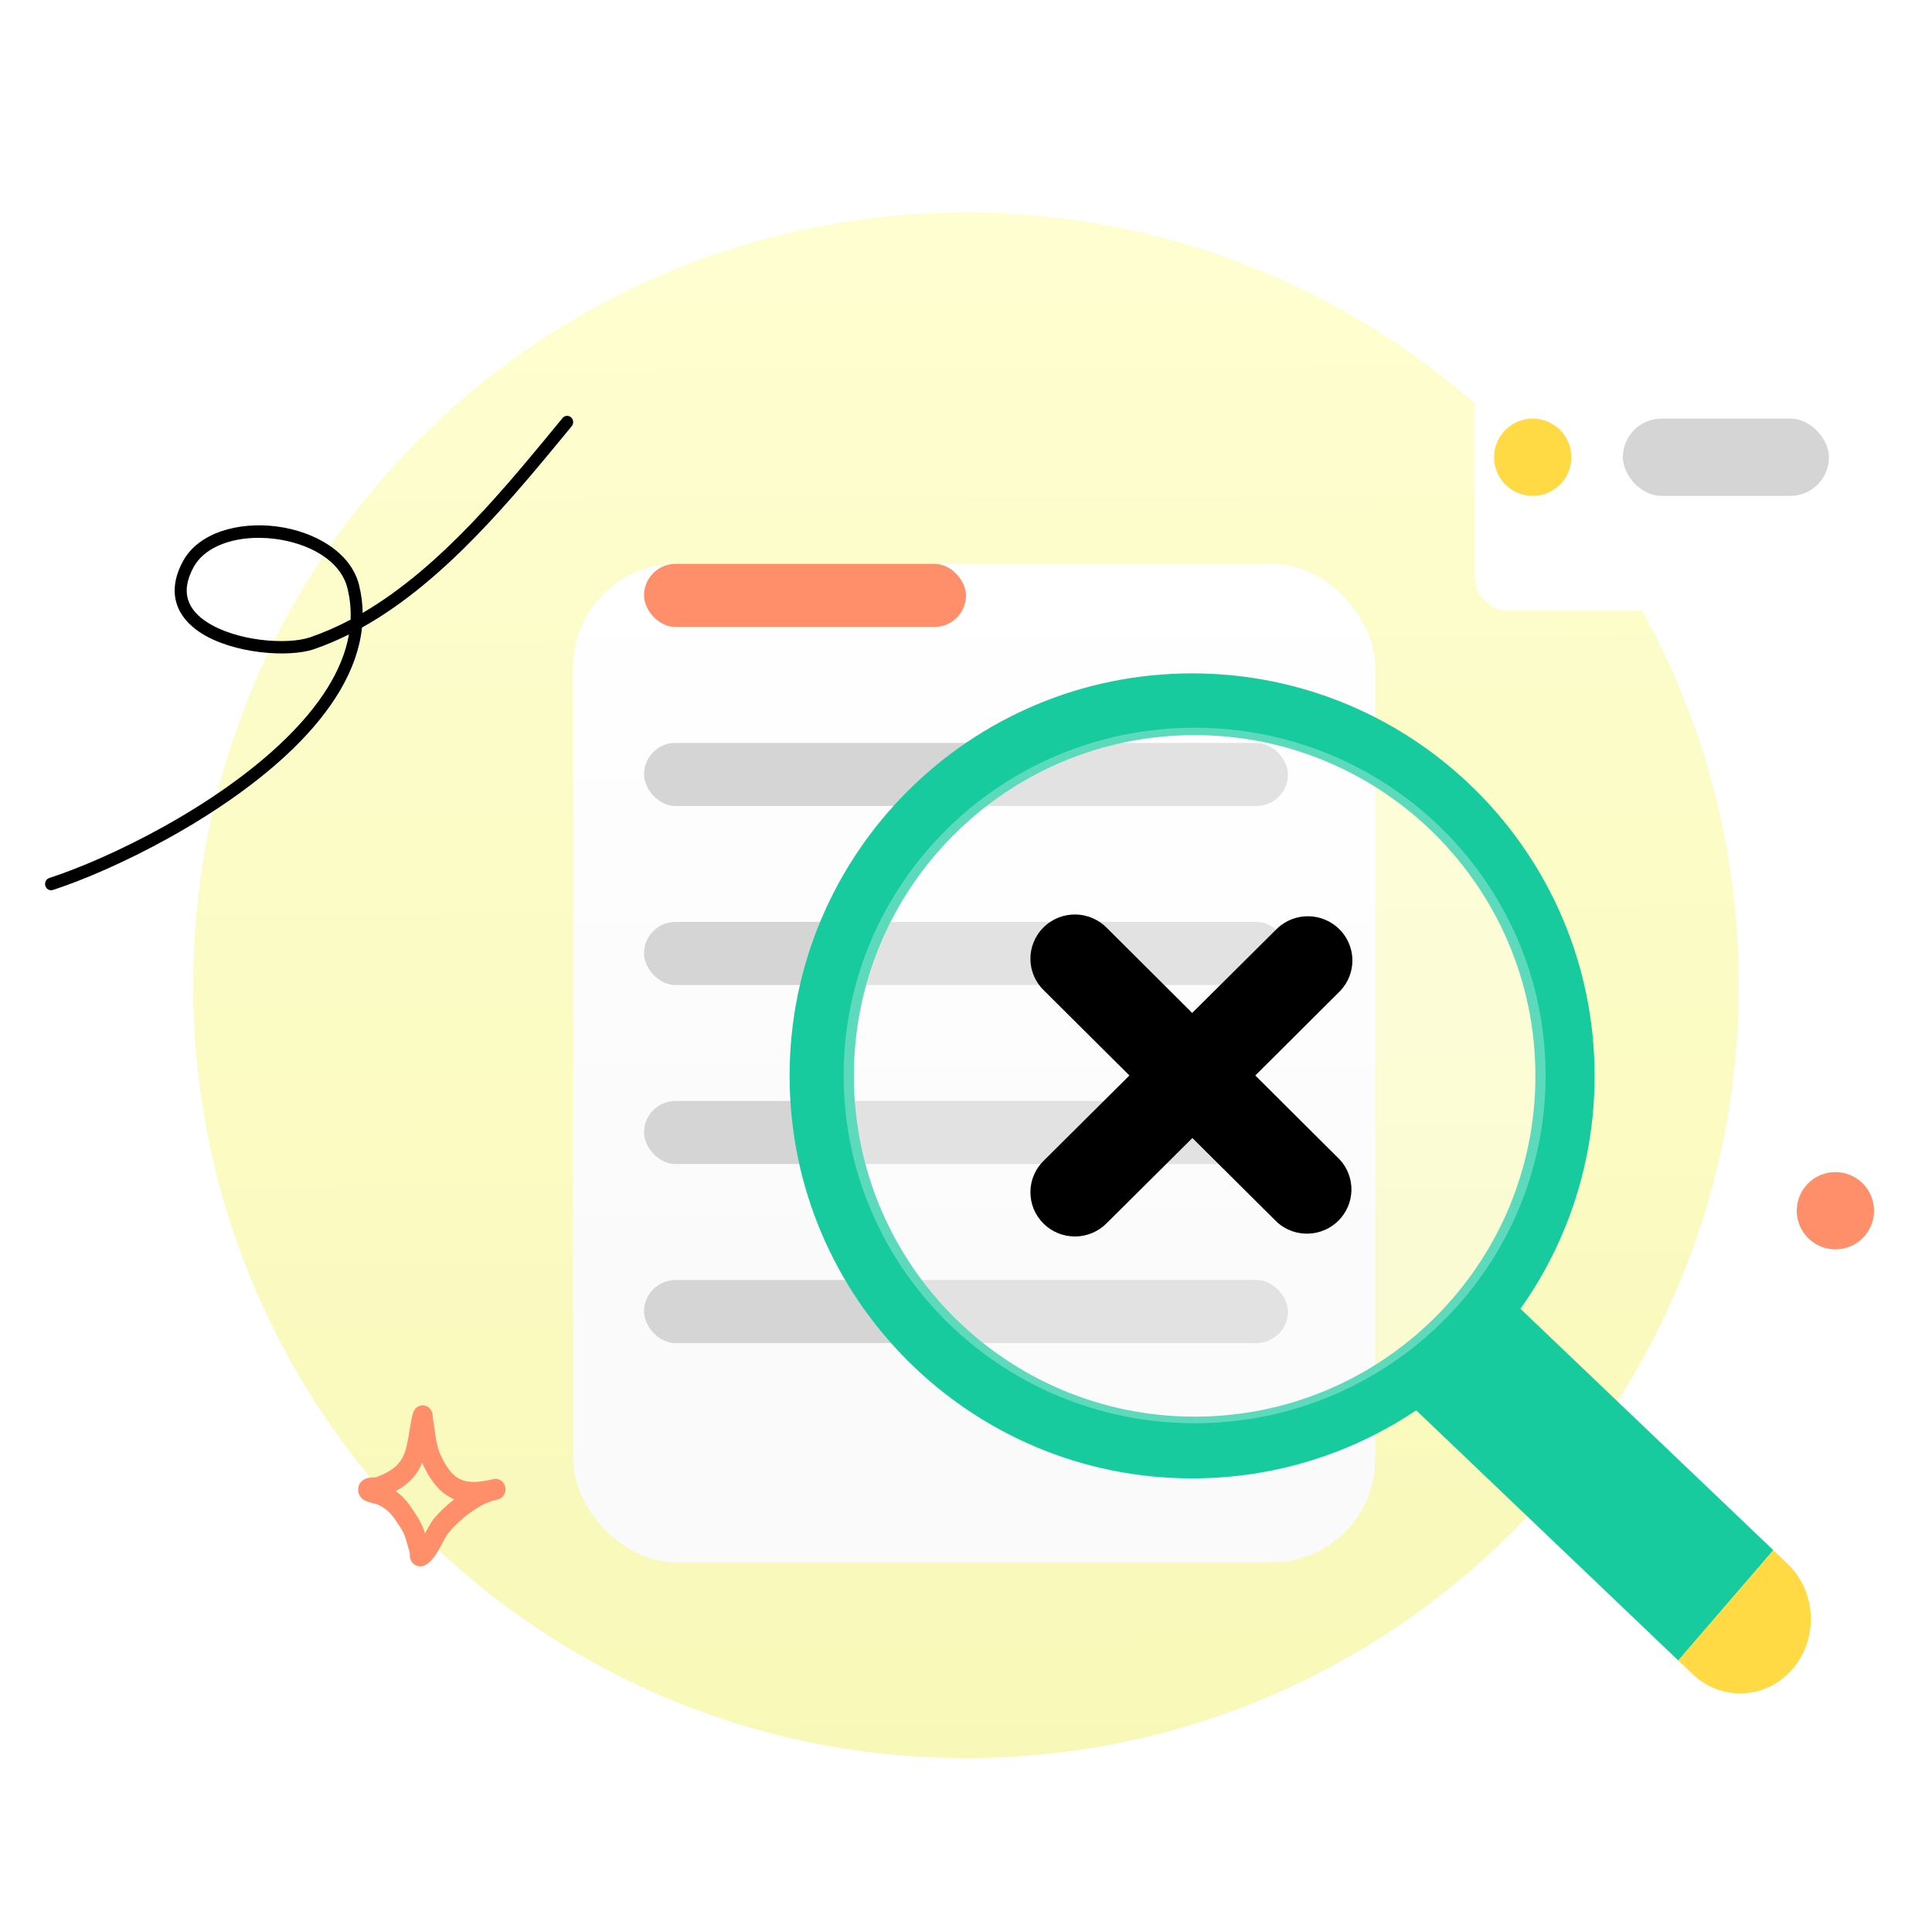 <svg width="300" height="300" viewBox="0 0 300 300" fill="none" xmlns="http://www.w3.org/2000/svg">
<g clip-path="url(#clip0_2413_1040)" filter="url(#filter0_d_2413_1040)">
<path d="M150 269C216.274 269 270 215.274 270 149C270 82.726 216.274 29 150 29C83.726 29 30 82.726 30 149C30 215.274 83.726 269 150 269Z" fill="url(#paint0_linear_2413_1040)"/>
<g filter="url(#filter1_d_2413_1040)">
<rect x="89" y="63.556" width="124.537" height="155.029" rx="16" fill="url(#paint1_linear_2413_1040)"/>
</g>
<rect x="100" y="83.556" width="50" height="9.8" rx="4.9" fill="#FF8F6B"/>
<rect x="100" y="111.356" width="100" height="9.8" rx="4.9" fill="#D5D5D5"/>
<rect x="100" y="139.156" width="100" height="9.8" rx="4.9" fill="#D5D5D5"/>
<rect x="100" y="166.956" width="100" height="9.8" rx="4.9" fill="#D5D5D5"/>
<rect x="100" y="194.756" width="100" height="9.8" rx="4.9" fill="#D5D5D5"/>
<g filter="url(#filter2_d_2413_1040)">
<path d="M288.15 46.424H228.069C225.27 46.424 223 48.812 223 51.759V81.478C223 84.424 225.27 86.813 228.069 86.813H288.15C290.95 86.813 293.219 84.424 293.219 81.478V51.759C293.219 48.812 290.95 46.424 288.15 46.424Z" fill="white"/>
</g>
<path d="M238 73C241.314 73 244 70.314 244 67C244 63.686 241.314 61 238 61C234.686 61 232 63.686 232 67C232 70.314 234.686 73 238 73Z" fill="#FFDA45"/>
<rect x="252" y="61" width="32" height="12" rx="6" fill="#D5D5D5"/>
<path fill-rule="evenodd" clip-rule="evenodd" d="M185.109 225.563C197.989 225.563 209.959 221.667 219.905 214.99L260.604 253.841L275.365 236.716L236.091 199.226C243.345 189.018 247.609 176.539 247.609 163.063C247.609 128.546 219.627 100.563 185.109 100.563C150.592 100.563 122.609 128.546 122.609 163.063C122.609 197.581 150.592 225.563 185.109 225.563ZM238.418 163.063C238.418 192.287 214.728 215.977 185.505 215.977C156.282 215.977 132.592 192.287 132.592 163.063C132.592 133.84 156.282 110.15 185.505 110.15C214.728 110.15 238.418 133.84 238.418 163.063Z" fill="#17CB9E"/>
<g filter="url(#filter3_b_2413_1040)">
<path d="M185.5 217C215.6 217 240 192.823 240 163C240 133.177 215.6 109 185.5 109C155.4 109 131 133.177 131 163C131 192.823 155.4 217 185.5 217Z" fill="white" fill-opacity="0.3"/>
</g>
<path d="M194.923 163L208.112 149.862C209.348 148.562 210.025 146.835 209.999 145.047C209.974 143.259 209.248 141.552 207.976 140.287C206.704 139.023 204.986 138.301 203.187 138.276C201.388 138.251 199.65 138.923 198.342 140.151L185.124 153.289L171.935 140.151C171.3 139.484 170.537 138.95 169.691 138.58C168.845 138.211 167.933 138.014 167.009 138.001C166.085 137.988 165.168 138.159 164.312 138.504C163.456 138.85 162.678 139.362 162.024 140.012C161.371 140.661 160.855 141.434 160.508 142.285C160.16 143.136 159.988 144.048 160.001 144.967C160.014 145.885 160.212 146.791 160.584 147.632C160.955 148.473 161.493 149.231 162.165 149.862L175.376 163L162.165 176.138C161.493 176.769 160.955 177.527 160.584 178.368C160.212 179.209 160.014 180.115 160.001 181.033C159.988 181.952 160.16 182.863 160.508 183.715C160.855 184.566 161.371 185.339 162.024 185.988C162.678 186.637 163.456 187.15 164.312 187.496C165.168 187.841 166.085 188.012 167.009 187.999C167.933 187.986 168.845 187.789 169.691 187.42C170.537 187.05 171.3 186.516 171.935 185.849L185.153 172.711L198.372 185.849C199.692 187.004 201.405 187.616 203.164 187.559C204.922 187.503 206.592 186.782 207.834 185.544C209.076 184.305 209.796 182.643 209.848 180.896C209.9 179.148 209.279 177.446 208.112 176.138L194.923 163Z" fill="black"/>
<path d="M260.601 253.843L275.361 236.717L277.585 238.84C279.742 240.899 281.033 243.775 281.175 246.837C281.317 249.898 280.297 252.893 278.341 255.163C276.384 257.433 273.651 258.792 270.742 258.941C267.833 259.09 264.987 258.017 262.83 255.958L260.607 253.836L260.601 253.843Z" fill="#FFDA45"/>
<path fill-rule="evenodd" clip-rule="evenodd" d="M56.314 91.172C56.296 89.746 56.117 88.307 55.759 86.859C54.504 81.777 48.906 78.514 42.948 77.747C36.993 76.98 30.799 78.726 28.412 83.147C27.047 85.674 26.859 87.853 27.417 89.689C27.972 91.516 29.29 93.03 31.079 94.211C36.068 97.498 44.803 98.169 48.789 96.795C50.632 96.158 52.433 95.391 54.186 94.513C53.184 100.259 49.448 105.702 44.462 110.607C33.626 121.268 16.812 129.36 7.655 132.335C7.163 132.495 6.889 133.04 7.042 133.554C7.196 134.068 7.718 134.356 8.21 134.196C17.549 131.162 34.691 122.898 45.74 112.026C51.449 106.411 55.516 100.089 56.211 93.444C69.116 86.242 79.713 73.177 88.774 62.181C89.111 61.776 89.066 61.159 88.675 60.807C88.284 60.458 87.696 60.502 87.359 60.91C78.668 71.456 68.581 84 56.314 91.172ZM54.438 92.217C54.509 90.614 54.358 88.986 53.951 87.344C52.866 82.945 47.878 80.344 42.72 79.68C39.559 79.274 36.308 79.609 33.758 80.799C32.155 81.546 30.834 82.63 30.039 84.106C28.994 86.04 28.768 87.695 29.196 89.099C29.625 90.513 30.689 91.649 32.075 92.561C36.621 95.558 44.575 96.195 48.203 94.943C50.342 94.206 52.419 93.286 54.438 92.217Z" fill="black"/>
<circle cx="285" cy="184" r="6" fill="#FF8F6B"/>
<path fill-rule="evenodd" clip-rule="evenodd" d="M58.384 225.394C59.455 224.993 60.582 224.459 61.451 223.686C62.483 222.769 62.902 221.587 63.184 220.343C63.546 218.744 63.691 217.042 64.129 215.441C64.292 214.846 64.605 214.621 64.739 214.522C65.078 214.27 65.421 214.202 65.743 214.228C66.125 214.257 66.65 214.409 66.995 215.083C67.045 215.18 67.109 215.327 67.152 215.528C67.183 215.676 67.203 216.137 67.237 216.328C67.32 216.797 67.389 217.266 67.454 217.737C67.672 219.306 67.797 220.639 68.483 222.081C69.414 224.038 70.347 225.235 71.612 225.766C72.835 226.279 74.298 226.182 76.167 225.78C76.345 225.735 76.521 225.696 76.695 225.664C77.519 225.513 78.307 226.082 78.469 226.946C78.63 227.809 78.107 228.65 77.29 228.84C77.12 228.88 76.952 228.917 76.785 228.952C74.26 229.61 71.336 231.958 69.637 234.014C69.114 234.648 68.347 236.421 67.565 237.551C66.987 238.386 66.339 238.935 65.794 239.13C65.429 239.261 65.121 239.24 64.867 239.174C64.498 239.079 64.192 238.868 63.957 238.533C63.829 238.35 63.71 238.104 63.653 237.791C63.626 237.64 63.623 237.257 63.624 237.083C63.464 236.506 63.269 235.943 63.127 235.36C62.788 233.971 62.123 233.092 61.333 231.93C60.593 230.843 59.8 230.159 58.636 229.614C58.485 229.575 57.263 229.26 56.832 229.08C56.202 228.815 55.901 228.371 55.792 228.132C55.607 227.727 55.588 227.373 55.625 227.077C55.68 226.641 55.865 226.268 56.195 225.967C56.4 225.78 56.705 225.598 57.114 225.509C57.429 225.44 58.267 225.4 58.384 225.394ZM65.55 223.13C65.607 223.263 65.667 223.396 65.731 223.531C67.095 226.397 68.62 227.998 70.474 228.774L70.536 228.799C69.296 229.768 68.173 230.851 67.315 231.889C66.962 232.317 66.494 233.205 65.989 234.115C65.53 232.545 64.779 231.435 63.835 230.045C63.114 228.985 62.358 228.187 61.43 227.537C62.15 227.148 62.838 226.692 63.437 226.16C64.433 225.273 65.093 224.246 65.55 223.13Z" fill="#FF8F6B"/>
</g>
<defs>
<filter id="filter0_d_2413_1040" x="-4" y="0" width="308" height="308" filterUnits="userSpaceOnUse" color-interpolation-filters="sRGB">
<feFlood flood-opacity="0" result="BackgroundImageFix"/>
<feColorMatrix in="SourceAlpha" type="matrix" values="0 0 0 0 0 0 0 0 0 0 0 0 0 0 0 0 0 0 127 0" result="hardAlpha"/>
<feOffset dy="4"/>
<feGaussianBlur stdDeviation="2"/>
<feComposite in2="hardAlpha" operator="out"/>
<feColorMatrix type="matrix" values="0 0 0 0 0 0 0 0 0 0 0 0 0 0 0 0 0 0 0.25 0"/>
<feBlend mode="normal" in2="BackgroundImageFix" result="effect1_dropShadow_2413_1040"/>
<feBlend mode="normal" in="SourceGraphic" in2="effect1_dropShadow_2413_1040" result="shape"/>
</filter>
<filter id="filter1_d_2413_1040" x="59" y="53.556" width="184.537" height="215.029" filterUnits="userSpaceOnUse" color-interpolation-filters="sRGB">
<feFlood flood-opacity="0" result="BackgroundImageFix"/>
<feColorMatrix in="SourceAlpha" type="matrix" values="0 0 0 0 0 0 0 0 0 0 0 0 0 0 0 0 0 0 127 0" result="hardAlpha"/>
<feOffset dy="20"/>
<feGaussianBlur stdDeviation="15"/>
<feComposite in2="hardAlpha" operator="out"/>
<feColorMatrix type="matrix" values="0 0 0 0 0.571 0 0 0 0 0.571 0 0 0 0 0.571 0 0 0 0.19 0"/>
<feBlend mode="normal" in2="BackgroundImageFix" result="effect1_dropShadow_2413_1040"/>
<feBlend mode="normal" in="SourceGraphic" in2="effect1_dropShadow_2413_1040" result="shape"/>
</filter>
<filter id="filter2_d_2413_1040" x="216" y="37.424" width="96.219" height="66.389" filterUnits="userSpaceOnUse" color-interpolation-filters="sRGB">
<feFlood flood-opacity="0" result="BackgroundImageFix"/>
<feColorMatrix in="SourceAlpha" type="matrix" values="0 0 0 0 0 0 0 0 0 0 0 0 0 0 0 0 0 0 127 0" result="hardAlpha"/>
<feOffset dx="6" dy="4"/>
<feGaussianBlur stdDeviation="6.5"/>
<feComposite in2="hardAlpha" operator="out"/>
<feColorMatrix type="matrix" values="0 0 0 0 0.105 0 0 0 0 0.466 0 0 0 0 0.546 0 0 0 0.09 0"/>
<feBlend mode="normal" in2="BackgroundImageFix" result="effect1_dropShadow_2413_1040"/>
<feBlend mode="normal" in="SourceGraphic" in2="effect1_dropShadow_2413_1040" result="shape"/>
</filter>
<filter id="filter3_b_2413_1040" x="123" y="101" width="125" height="124" filterUnits="userSpaceOnUse" color-interpolation-filters="sRGB">
<feFlood flood-opacity="0" result="BackgroundImageFix"/>
<feGaussianBlur in="BackgroundImageFix" stdDeviation="4"/>
<feComposite in2="SourceAlpha" operator="in" result="effect1_backgroundBlur_2413_1040"/>
<feBlend mode="normal" in="SourceGraphic" in2="effect1_backgroundBlur_2413_1040" result="shape"/>
</filter>
<linearGradient id="paint0_linear_2413_1040" x1="149.075" y1="-10.075" x2="151.533" y2="411.347" gradientUnits="userSpaceOnUse">
<stop stop-color="#FFFFD5"/>
<stop offset="1" stop-color="#F5F5AA"/>
</linearGradient>
<linearGradient id="paint1_linear_2413_1040" x1="151.269" y1="63.556" x2="151.269" y2="218.585" gradientUnits="userSpaceOnUse">
<stop stop-color="white"/>
<stop offset="0.719" stop-color="#FAFAFA"/>
</linearGradient>
<clipPath id="clip0_2413_1040">
<rect width="300" height="300" fill="white"/>
</clipPath>
</defs>
</svg>
